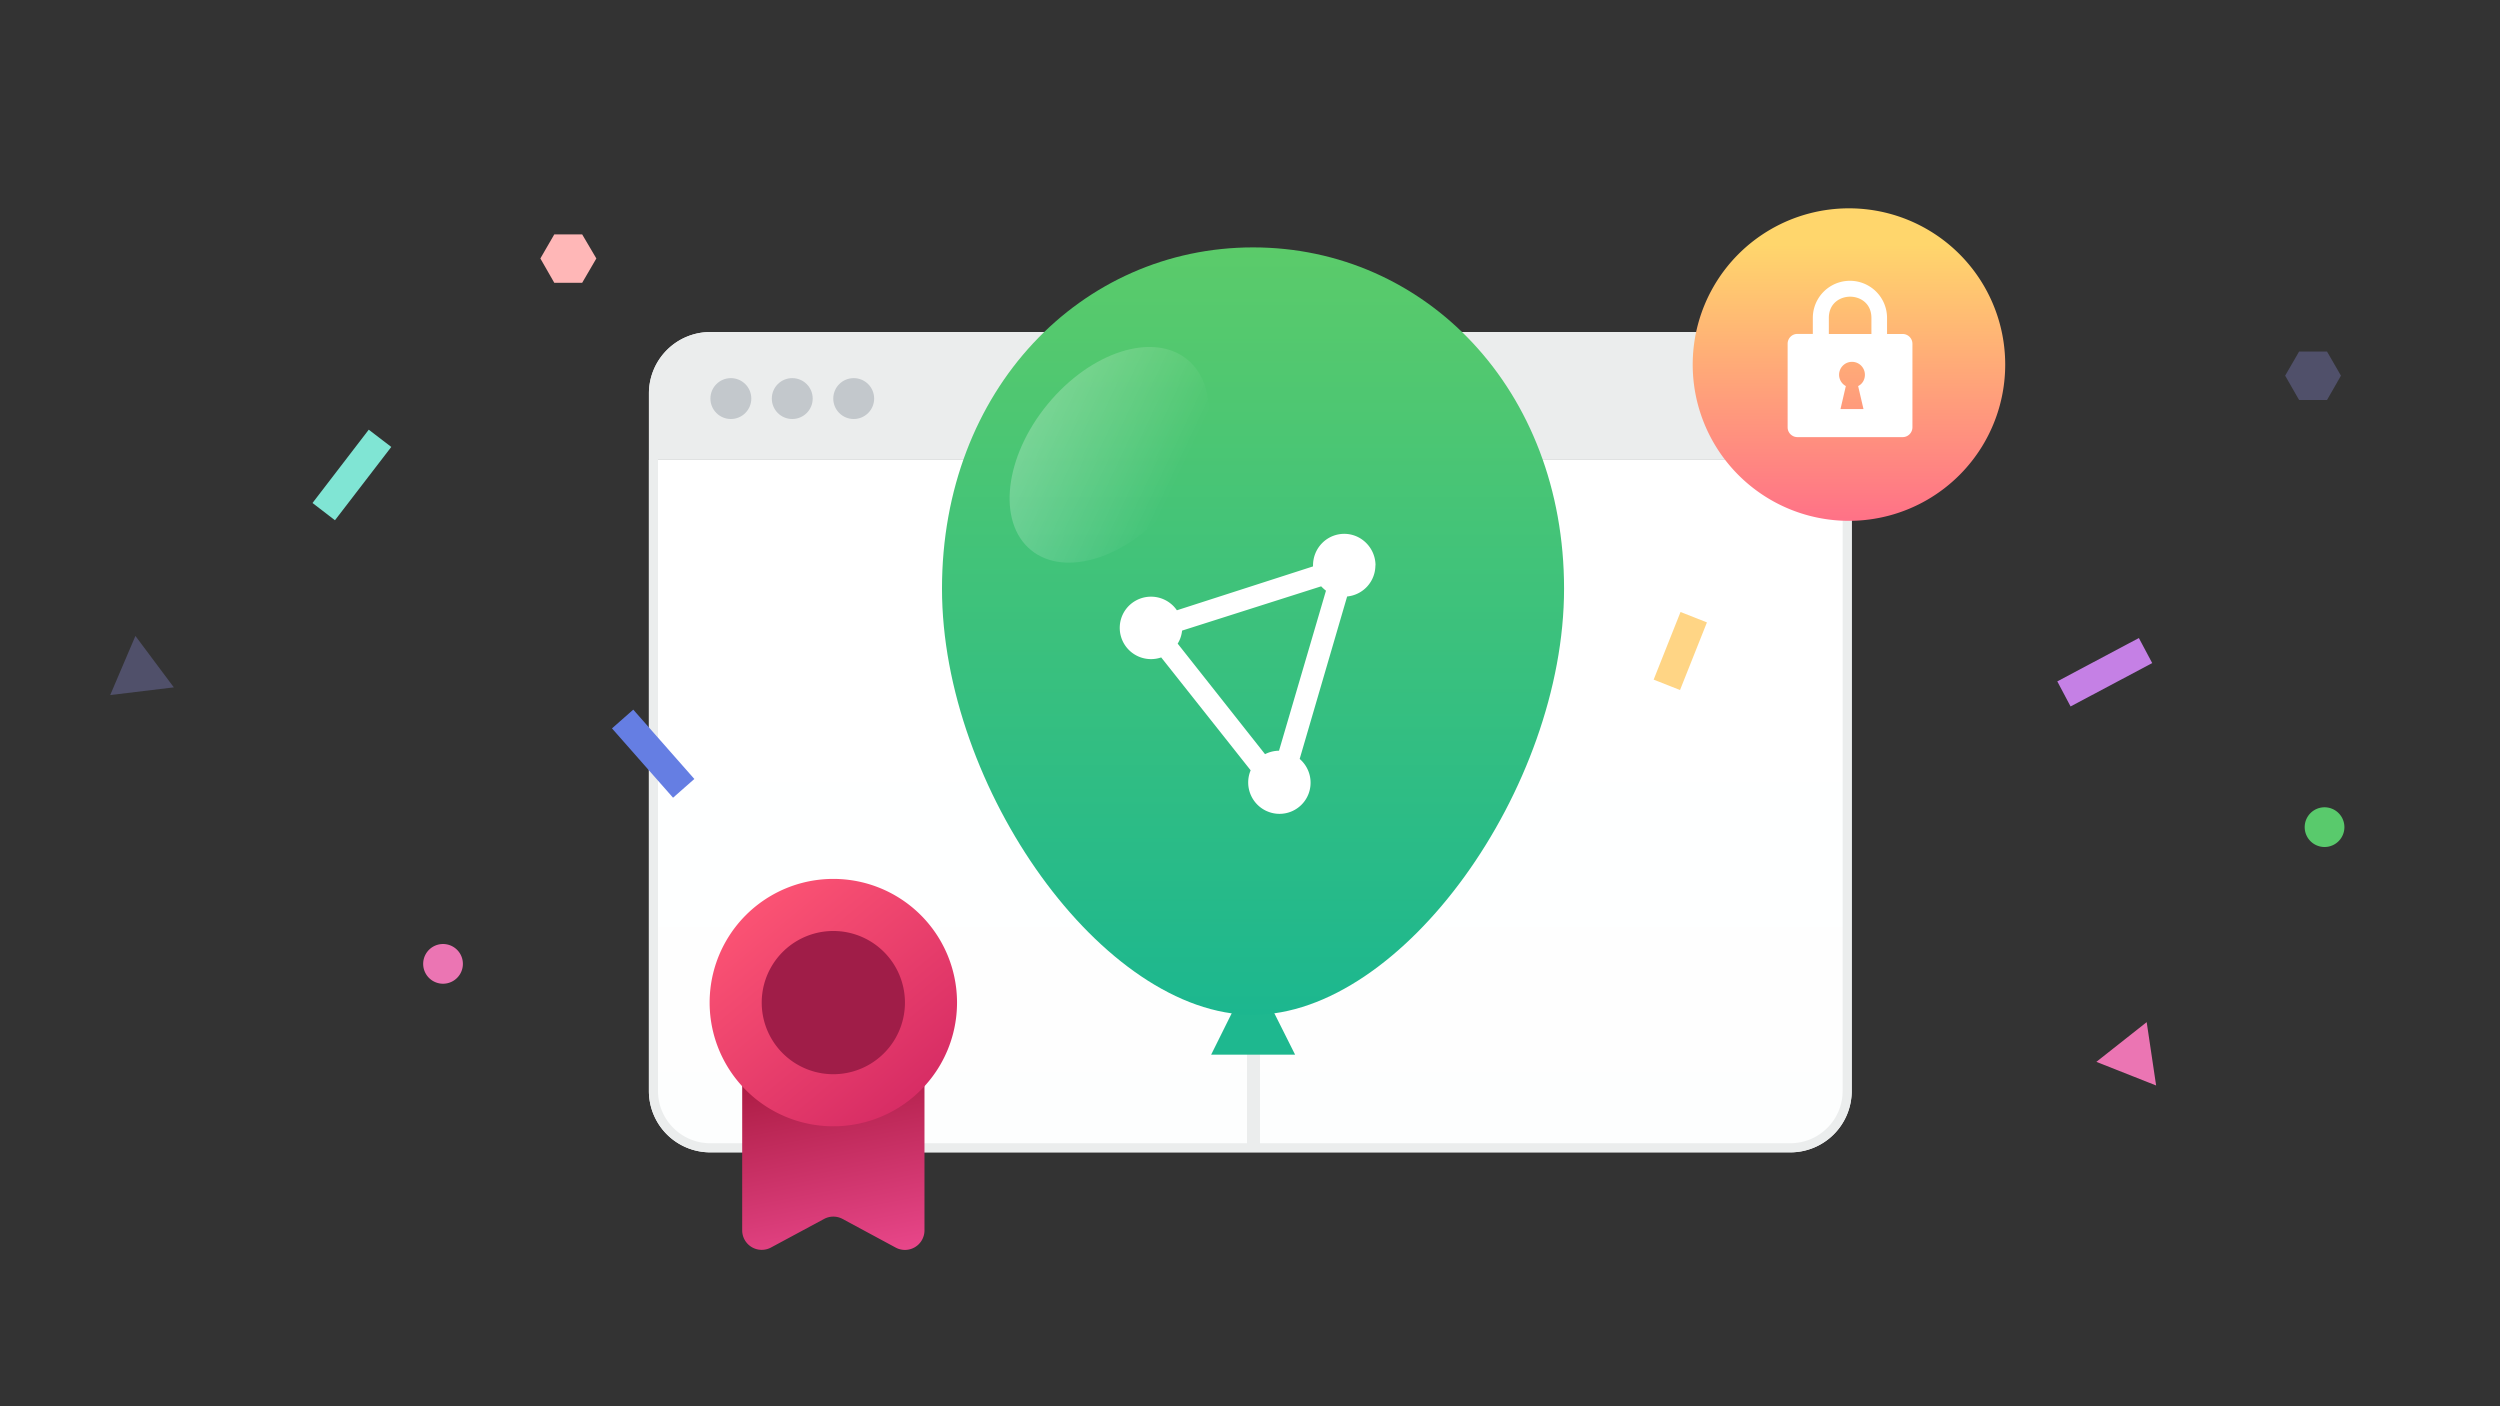 <svg xmlns="http://www.w3.org/2000/svg" width="384" height="216" fill="none" viewBox="0 0 384 216">
  <rect x="0" y="0" width="384" height="216" fill="#333333" stroke="none"/>
  <defs/>
  <path fill="#EBEDED" d="M99.68 60.43a9.43 9.43 0 019.43-9.43H275a9.43 9.43 0 019.43 9.43v10.22H99.68V60.43z"/>
  <path fill="url(#paint0_linear)" d="M99.68 70.65h184.74v96.92a9.43 9.43 0 01-9.43 9.43H109.1a9.43 9.43 0 01-9.43-9.43V70.65z"/>
  <path fill="#EBEDED" fill-rule="evenodd" d="M274.99 52.4H109.1a8.03 8.03 0 00-8.03 8.03v107.14c0 4.43 3.6 8.03 8.03 8.03H275c4.43 0 8.03-3.6 8.03-8.03V60.43c0-4.43-3.6-8.03-8.03-8.03zM109.1 51a9.43 9.43 0 00-9.43 9.43v107.14a9.43 9.43 0 009.43 9.43H275a9.43 9.43 0 009.43-9.43V60.43a9.43 9.43 0 00-9.43-9.43H109.1z" clip-rule="evenodd"/>
  <circle cx="112.26" cy="61.22" r="3.14" fill="#C3C8CC"/>
  <circle cx="121.69" cy="61.22" r="3.14" fill="#C3C8CC"/>
  <circle cx="131.13" cy="61.22" r="3.14" fill="#C3C8CC"/>
  <path fill="#EBEDED" d="M191.54 152h2v24h-2v-24z"/>
  <path fill="#1EB88F" d="M198.93 162h-12.9l3.47-6.98h5.93l3.5 6.98z"/>
  <path fill="url(#paint1_linear)" d="M240.24 90.42c0 30.6-24.8 65.46-47.8 65.46-22.99 0-47.75-34.85-47.75-65.46 0-30.6 21.4-52.42 47.78-52.42 26.4 0 47.77 21.78 47.77 52.42z"/>
  <ellipse cx="170.37" cy="69.86" fill="url(#paint2_linear)" rx="12.24" ry="18.93" transform="rotate(39.42 170.37 69.86)"/>
  <path fill="url(#paint3_linear)" d="M260 56a24 24 0 1148 0 24 24 0 01-48 0z"/>
  <path fill="#fff" fill-rule="evenodd" d="M289.85 48.84v2.46h2.4c.81 0 1.5.66 1.5 1.51v12.82c0 .82-.66 1.51-1.5 1.51h-16.17c-.81 0-1.5-.66-1.5-1.5V52.8c0-.82.65-1.51 1.5-1.51h2.37v-2.46a5.7 5.7 0 1111.4 0zm-2.4 0v2.46h-6.54v-2.46c0-2.26 1.73-3.27 3.27-3.27 1.53 0 3.27 1 3.27 3.27zm-2.98 6.74c1.1 0 1.98.89 1.98 1.99 0 .75-.4 1.42-1.04 1.73l.82 3.53h-3.53l.82-3.53a1.98 1.98 0 01.94-3.72z" clip-rule="evenodd"/>
  <path fill="#80E5D4" d="M60.1 68.65L56.64 66 48 77.26l3.45 2.65 8.65-11.26z"/>
  <path fill="#657EE3" d="M97.27 109L94 111.88l9.38 10.65 3.27-2.88L97.27 109z"/>
  <path fill="#EB75B3" d="M68.05 151.1a3.05 3.05 0 100-6.1 3.05 3.05 0 000 6.1z"/>
  <path fill="#59CA6C" d="M357.05 130.1a3.05 3.05 0 100-6.1 3.05 3.05 0 000 6.1z"/>
  <path fill="#FFB7B7" d="M89.42 36h-4.28L83 39.7l2.14 3.74h4.28l2.18-3.74-2.18-3.7z"/>
  <path fill="#50506A" d="M20.8 97.68l-3.87 9.08 9.77-1.18-5.9-7.9z"/>
  <path fill="#FFD585" d="M262.18 95.6l-4.05-1.6-4.13 10.39 4.05 1.6 4.13-10.38z"/>
  <path fill="#C580E5" d="M330.58 101.85L328.53 98 316 104.66l2.04 3.85 12.54-6.66z"/>
  <path fill="#50506A" d="M357.43 54h-4.29L351 57.7l2.14 3.74h4.29l2.14-3.74-2.14-3.7z"/>
  <path fill="#EB75B3" d="M329.73 157l-7.73 6.1 9.18 3.63-1.45-9.73z"/>
  <path fill="url(#paint4_linear)" d="M128 160h-14v28.98a3 3 0 004.42 2.64l8.16-4.39a3 3 0 012.84 0l8.16 4.4a3 3 0 004.42-2.65V160h-14z"/>
  <path fill="url(#paint5_linear)" d="M128 173a19 19 0 100-38 19 19 0 000 38z"/>
  <path fill="#A01D48" d="M128 165a11 11 0 100-22 11 11 0 000 22z"/>
  <path fill="#fff" d="M211.28 86.85a4.88 4.88 0 00-2.96-4.48 4.76 4.76 0 00-5.24 1.05c-.9.91-1.4 2.14-1.4 3.43V87l-20.91 6.74a4.82 4.82 0 00-7.98.05 4.8 4.8 0 000 5.3l.04.06a4.81 4.81 0 005.53 1.83l13.74 17.34a4.82 4.82 0 002.5 6.28l.03.01a4.77 4.77 0 006.3-2.52 4.82 4.82 0 00-1.3-5.52l7.29-24.95a4.8 4.8 0 004.34-4.78l.02.01zm-14.84 28.46a4.8 4.8 0 00-2.13.53l-13.42-16.98c.38-.6.6-1.28.68-2l21.36-6.8c.23.24.47.46.74.67l-7.21 24.57h-.03v.01z"/>
  <defs>
    <linearGradient id="paint0_linear" x1="192.05" x2="192.05" y1="97.78" y2="187" gradientUnits="userSpaceOnUse">
      <stop stop-color="#fff"/>
      <stop offset="1" stop-color="#FDFEFE"/>
    </linearGradient>
    <linearGradient id="paint1_linear" x1="192.46" x2="192.46" y1="38" y2="155.88" gradientUnits="userSpaceOnUse">
      <stop stop-color="#5BCB6A"/>
      <stop offset="1" stop-color="#1CB78F"/>
    </linearGradient>
    <linearGradient id="paint2_linear" x1="80.73" x2="174.64" y1="65.47" y2="41.74" gradientUnits="userSpaceOnUse">
      <stop stop-color="#fff"/>
      <stop offset="1" stop-color="#fff" stop-opacity="0"/>
    </linearGradient>
    <linearGradient id="paint3_linear" x1="284" x2="284" y1="37.57" y2="85.14" gradientUnits="userSpaceOnUse">
      <stop stop-color="#FFD66C"/>
      <stop offset="1" stop-color="#FF658A"/>
    </linearGradient>
    <linearGradient id="paint4_linear" x1="128" x2="118.47" y1="206" y2="156.33" gradientUnits="userSpaceOnUse">
      <stop stop-color="#FF57A5"/>
      <stop offset="1" stop-color="#9A0F2E"/>
    </linearGradient>
    <linearGradient id="paint5_linear" x1="116.5" x2="155" y1="133" y2="179.5" gradientUnits="userSpaceOnUse">
      <stop stop-color="#FF5775"/>
      <stop offset="1" stop-color="#C71B5E"/>
    </linearGradient>
  </defs>
</svg>
